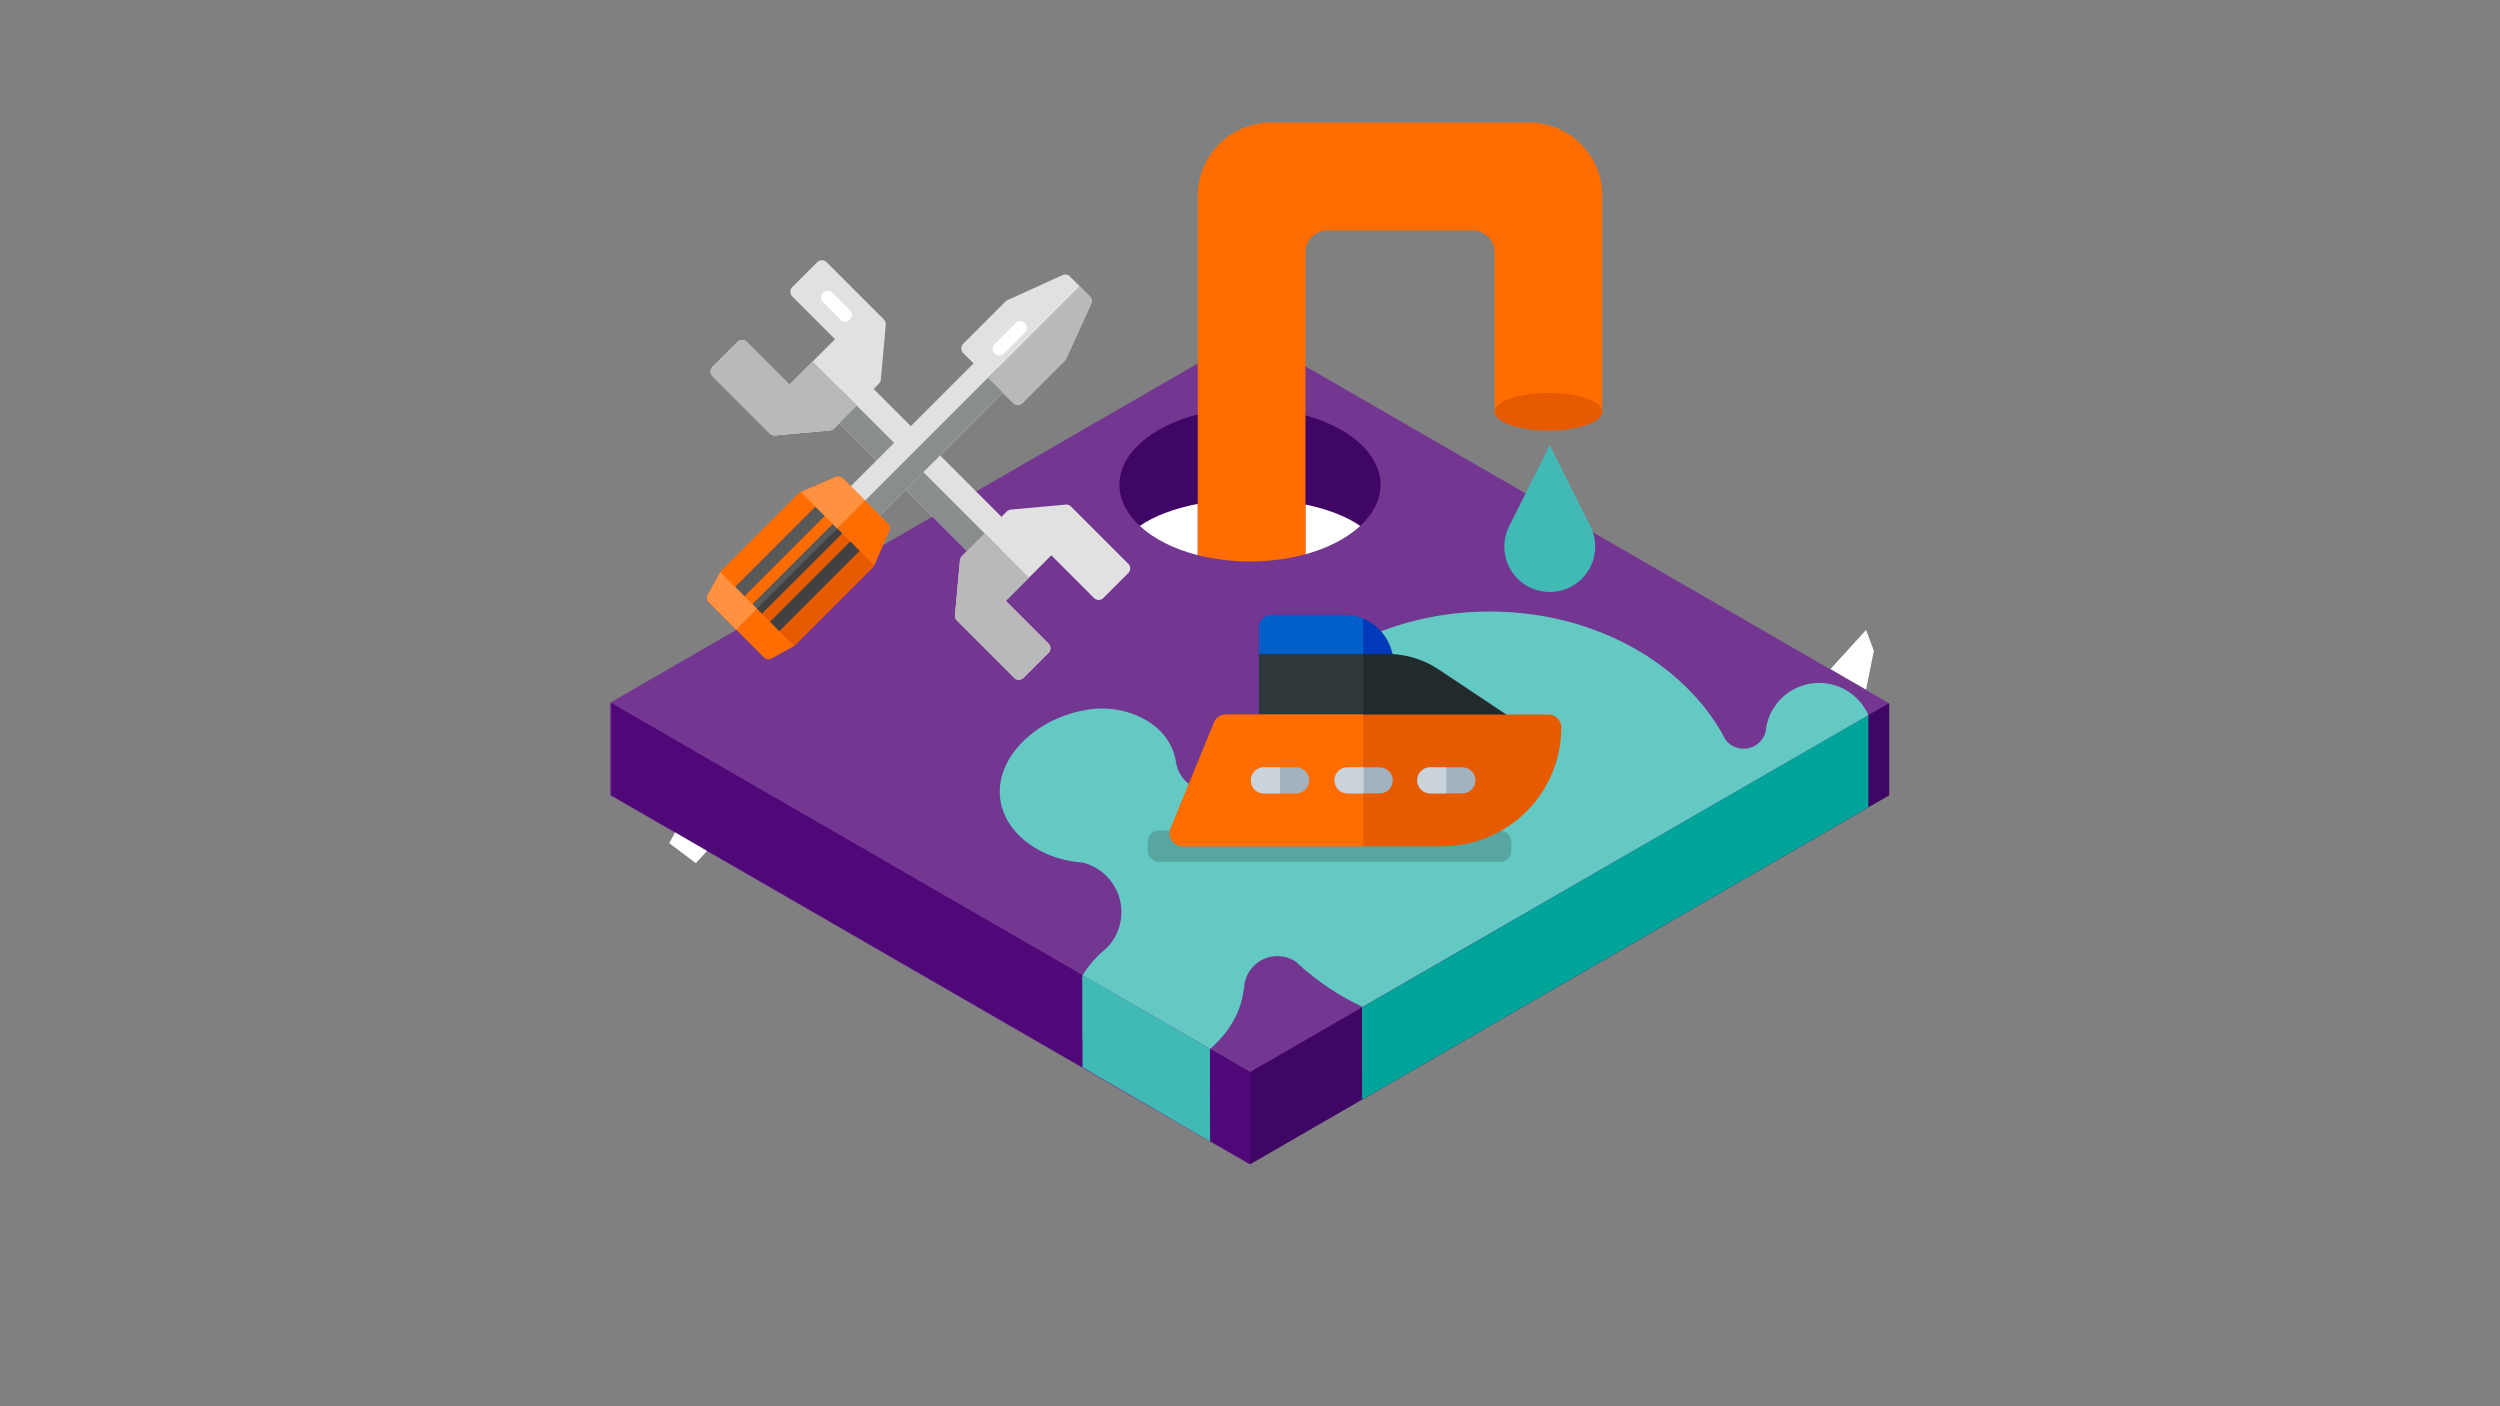 <svg id="Layer_1" data-name="Layer 1" xmlns="http://www.w3.org/2000/svg" xmlns:xlink="http://www.w3.org/1999/xlink" viewBox="0 0 1920 1080"><rect x="0" y="0" width="1920" height="1080" fill="#808080" stroke="none"/><defs><style>.cls-1{fill:none;}.cls-2{fill:#733791;}.cls-3{fill:#500778;}.cls-4{fill:#400666;}.cls-5{fill:#fff;}.cls-6{fill:#ff6d00;}.cls-7{fill:#64c8c3;}.cls-8{fill:#00a499;}.cls-9{fill:#41b9b4;}.cls-10{fill:#231f20;opacity:0.2;}.cls-11{fill:#0039ba;}.cls-12{fill:#005fc8;}.cls-13{fill:#212a2d;}.cls-14{clip-path:url(#clip-path);}.cls-15{fill:#2e373a;}.cls-16{fill:#e65a00;}.cls-17{fill:#a2b3bf;}.cls-18{fill:#cad3d9;}.cls-19{clip-path:url(#clip-path-2);}.cls-20{fill:#e1e1e1;}.cls-21{fill:#898d8d;}.cls-22{fill:#b9b9b9;}.cls-23{fill:#414042;}.cls-24{fill:#58595b;}.cls-25{fill:#ff9141;}</style><clipPath id="clip-path"><rect class="cls-1" x="898.35" y="472.26" width="300.74" height="177.65"/></clipPath><clipPath id="clip-path-2"><rect class="cls-1" x="543" y="199.83" width="325" height="322.29"/></clipPath></defs><title>ilustracoes_caixa_am5SVG</title><polygon class="cls-2" points="959.33 256.36 468.42 539.78 468.42 610.64 959.33 894.07 1450.24 610.64 1450.24 539.78 959.33 256.36"/><polygon class="cls-3" points="960.38 894.21 469.47 610.79 469.47 539.93 960.38 823.36 960.38 894.21"/><polygon class="cls-4" points="960 894.21 1450.91 610.79 1450.91 539.93 960 823.36 960 894.21"/><polygon class="cls-5" points="518.43 639.28 543 653.54 534.38 662.91 514 647.54 518.43 639.28"/><polygon class="cls-5" points="1433.13 483.8 1405.84 513.81 1433.13 529.57 1439.13 499.8 1433.13 483.8"/><path class="cls-4" d="M1044.64,403.93c9.9-9.13,15.63-20,15.63-31.61,0-32.55-44.89-58.94-100.27-58.94s-100.27,26.39-100.27,58.94c0,11.63,5.74,22.48,15.63,31.61,17.8-12.42,49.05-20.66,84.64-20.66S1026.85,391.51,1044.64,403.93Z"/><path class="cls-5" d="M919.88,387c-18.36,3.57-33.86,9.51-44.52,16.95,10.66,9.84,26.16,17.7,44.52,22.42V387Z"/><path class="cls-5" d="M1002.58,425.69c17.29-4.77,31.88-12.36,42.06-21.76-10.18-7.11-24.78-12.84-42.06-16.45v38.21Z"/><path class="cls-6" d="M1181,94.57c0-.13,0-.26-.07-.39H969.53c0,.13,0,.26-.07.39a56.14,56.14,0,0,0-49.58,55.75v276a165.9,165.9,0,0,0,82.7-.66V194.05a17.18,17.18,0,0,1,17.18-17.18h110.9a17.18,17.18,0,0,1,17.18,17.18V316.25l82.7,1.41V150.32A56.14,56.14,0,0,0,1181,94.57Z"/><polygon class="cls-7" points="1434.92 549.23 1434.93 549.24 1434.93 549.23 1434.92 549.23"/><polygon class="cls-8" points="1109.54 736.87 1046.33 773.32 1046.02 773.5 1046.02 773.69 1334.25 607.28 1109.54 736.87"/><polygon class="cls-8" points="1434.93 549.24 1434.92 549.23 1402.04 568.19 1363.85 590.21 1338.28 604.96 1334.25 607.28 1046.02 773.69 1046.1 844.5 1434.93 620.01 1434.93 582.26 1434.93 549.24"/><path class="cls-7" d="M1397.1,524.48a41.29,41.29,0,0,0-40.45,33h-.07c0,.2,0,.39,0,.58-.23,1.23-.41,2.48-.53,3.75a17.48,17.48,0,0,1-30.87,6.28q-1.23-2.36-2.54-4.67-.23-.65-.42-1.31l-.26.11c-31.7-54.74-99.43-92.55-177.88-92.55-89.71,0-165.4,49.45-189.22,117.1h0l-.07.31q-.83,2.38-1.58,4.78a26.3,26.3,0,0,1-48.1.06q-.19-.43-.37-.87a26.08,26.08,0,0,1-1.57-5.69c-4.79-30.67-38.79-44.17-65.45-40.67-38.44,5-69.9,33.16-69.9,63.34,0,26.1,23.5,47.91,54.91,53.34,2.73.47,5.52.83,8.35,1l.15,0a39.2,39.2,0,0,1,18.35,66c-.57.46-1.11.93-1.66,1.41q-1.11,1-2.18,1.93a80,80,0,0,0-14.32,17.3l97.91,56.53c15-12.81,24.21-29.5,25.77-45.69l.35-.11a25.58,25.58,0,0,1,40-21q2.57,2.44,5.27,4.79.44.53.86,1.09l.28-.09a197.47,197.47,0,0,0,44.57,28.72l63.21-36.45L1338.28,605l25.57-14.75,38.19-22,32.88-19A41.28,41.28,0,0,0,1397.1,524.48Z"/><path class="cls-9" d="M831.34,749.07v47h.05a2.92,2.92,0,0,0,2,3.35,2.93,2.93,0,0,0,.92.16,2.94,2.94,0,0,0,2.91-3.51h.06V782.49a6.55,6.55,0,1,1,13.1,0V816a7,7,0,0,0,.26,1.86,14.24,14.24,0,0,0,28.24-2.53h0V797.71a5.43,5.43,0,0,1,10.87,0v30.72a7.54,7.54,0,0,0,15.09,0V809.85a2.57,2.57,0,0,1,5.14,0c0,.34.12,0,0,.34l-.19,22.12v.24a9.73,9.73,0,1,0,19.46,0V805.6Z"/><rect class="cls-10" x="881.54" y="637.9" width="279.12" height="24.02" rx="8.33" ry="8.33"/><path class="cls-11" d="M1074.87,519.18l-6.41-20.46a37.57,37.57,0,0,0-36-26.46h-55.6a10,10,0,0,0-10,10v39.92a10,10,0,0,0,10,10h88.49a10,10,0,0,0,9.52-13Z"/><path class="cls-12" d="M1046.91,475.11a37.86,37.86,0,0,0-14.45-2.85h-55.6a10,10,0,0,0-10,10v39.92a10,10,0,0,0,10,10h70.05v-57Z"/><path class="cls-13" d="M1159.37,550.46l-54.26-36.17a71.69,71.69,0,0,0-39.89-12.08H966.88v56.55a10,10,0,0,0,10,10h176.69a10.23,10.23,0,0,0,9.47-6,10,10,0,0,0-3.64-12.24Z"/><g class="cls-14"><path class="cls-15" d="M1046.91,502.21h-80v56.55a10,10,0,0,0,10,10h70.05V502.21Z"/><path class="cls-16" d="M1189.1,548.78H941.59a10,10,0,0,0-9.24,6.2l-33.27,81.17a10,10,0,0,0,9.24,13.76h199.6a91.26,91.26,0,0,0,91.15-91.15,10,10,0,0,0-10-10Z"/><path class="cls-6" d="M1046.91,548.78H941.59a10,10,0,0,0-9.24,6.2l-33.27,81.17a10,10,0,0,0,9.24,13.76h138.58V548.78Z"/></g><path class="cls-17" d="M1059.62,609.33h-24.69a10,10,0,1,1,0-20h24.69a10,10,0,0,1,0,20Z"/><path class="cls-18" d="M1047.28,609.33h-12.34a10,10,0,1,1,0-20h12.34v20Z"/><path class="cls-17" d="M1123.13,609.33h-24.69a10,10,0,0,1,0-20h24.69a10,10,0,0,1,0,20Z"/><path class="cls-18" d="M1110.78,609.33h-12.34a10,10,0,0,1,0-20h12.34v20Z"/><path class="cls-17" d="M995.38,609.33H970.69a10,10,0,0,1,0-20h24.69a10,10,0,0,1,0,20Z"/><path class="cls-18" d="M983,609.33H970.69a10,10,0,0,1,0-20H983v20Z"/><g class="cls-19"><path class="cls-20" d="M778.42,406.22,661.61,289.41a5.08,5.08,0,0,0-7.18,0l-19.15,19.15a5.08,5.08,0,0,0,0,7.18L752.09,432.55a5.08,5.08,0,0,0,7.18,0l19.15-19.15a5.08,5.08,0,0,0,0-7.18Z"/><path class="cls-20" d="M678.84,245.36l-44-44a5.08,5.08,0,0,0-7.18,0l-19.15,19.15a5.08,5.08,0,0,0,0,7.18l32.79,32.79-34.95,34.95L573.52,262.6a5.08,5.08,0,0,0-7.18,0l-19.15,19.15a5.08,5.08,0,0,0,0,7.18l44,44a5.08,5.08,0,0,0,3.59,1.49l.46,0,42.13-3.83a5.08,5.08,0,0,0,3.13-1.47L675,294.67a5.08,5.08,0,0,0,1.47-3.13l3.83-42.13a5.08,5.08,0,0,0-1.47-4Z"/><path class="cls-5" d="M649.11,247.06a5.06,5.06,0,0,1-3.59-1.49L632,232a5.08,5.08,0,0,1,7.18-7.18l13.54,13.54a5.08,5.08,0,0,1-3.59,8.67Z"/><path class="cls-20" d="M866.51,433l-44-44a5.08,5.08,0,0,0-4.05-1.47l-42.13,3.83a5.07,5.07,0,0,0-3.13,1.47l-34.47,34.47a5.08,5.08,0,0,0-1.47,3.13l-3.83,42.13a5.08,5.08,0,0,0,1.47,4l44,44a5.08,5.08,0,0,0,7.18,0l19.15-19.15a5.08,5.08,0,0,0,0-7.18l-32.79-32.79,34.95-34.95,32.79,32.79a5.08,5.08,0,0,0,7.18,0l19.15-19.15a5.08,5.08,0,0,0,0-7.18Z"/></g><path class="cls-21" d="M645.18,298.66l-9.9,9.9a5.08,5.08,0,0,0,0,7.18L752.09,432.55a5.08,5.08,0,0,0,7.18,0l9.9-9.9-124-124Z"/><path class="cls-22" d="M624.12,277.59l-17.8,17.8L573.52,262.6a5.08,5.08,0,0,0-7.18,0l-19.15,19.15a5.08,5.08,0,0,0,0,7.18l44,44a5.08,5.08,0,0,0,3.59,1.49l.46,0,42.13-3.83a5.08,5.08,0,0,0,3.13-1.47l17.56-17.56-34-34Z"/><path class="cls-22" d="M738.69,427.28a5.08,5.08,0,0,0-1.47,3.13l-3.83,42.13a5.08,5.08,0,0,0,1.47,4l44,44a5.08,5.08,0,0,0,7.18,0l19.15-19.15a5.08,5.08,0,0,0,0-7.18l-32.79-32.79,17.8-17.8-34-34-17.56,17.56Z"/><path class="cls-20" d="M773.8,290.81l-15.32-15.32a5.08,5.08,0,0,0-7.18,0L649.81,377a5.08,5.08,0,0,0,0,7.18l15.32,15.32a5.08,5.08,0,0,0,7.18,0L773.8,298a5.08,5.08,0,0,0,0-7.18Z"/><path class="cls-20" d="M837,227.62,821.67,212.3a5.08,5.08,0,0,0-5.69-1l-42.13,19.15a5.06,5.06,0,0,0-1.49,1L739.81,264a5.08,5.08,0,0,0,0,7.18l38.3,38.3a5.08,5.08,0,0,0,7.18,0l32.55-32.55a5.07,5.07,0,0,0,1-1.49L838,233.31a5.07,5.07,0,0,0-1-5.69Z"/><path class="cls-16" d="M670.39,428.69,620.6,378.9a5.08,5.08,0,0,0-7.18,0l-59.36,59.36a5.08,5.08,0,0,0,0,7.18l49.79,49.79a5.08,5.08,0,0,0,7.18,0l59.36-59.36a5.08,5.08,0,0,0,0-7.18Z"/><path class="cls-6" d="M620.6,378.9a5.08,5.08,0,0,0-7.18,0l-59.36,59.36a5.08,5.08,0,0,0,0,7.18l24.68,24.69,66.54-66.54L620.6,378.9Z"/><polygon class="cls-23" points="641.9 400.2 649.09 407.38 582.54 473.92 575.36 466.74 641.9 400.2 641.9 400.2"/><polygon class="cls-23" points="655.31 413.6 662.49 420.79 597.86 485.41 590.68 478.23 655.31 413.6 655.31 413.6"/><polygon class="cls-24" points="628.5 386.8 635.68 393.98 571.06 458.61 563.88 451.43 628.5 386.8 628.5 386.8"/><polygon class="cls-24" points="575.36 466.74 641.9 400.2 645.28 403.58 578.74 470.12 575.36 466.74 575.36 466.74"/><path class="cls-21" d="M765.93,282.94,657.26,391.61l7.87,7.87a5.08,5.08,0,0,0,7.18,0L773.8,298a5.08,5.08,0,0,0,0-7.18l-7.87-7.87Z"/><g class="cls-19"><path class="cls-22" d="M829.12,219.75l-70.37,70.37,19.36,19.36a5.08,5.08,0,0,0,7.18,0l32.55-32.55a5.07,5.07,0,0,0,1-1.49L838,233.31a5.08,5.08,0,0,0-1-5.69l-7.87-7.87Z"/><path class="cls-6" d="M590.2,506.29a5.06,5.06,0,0,0,2.46-.64l17.23-9.57-56.69-56.69-9.57,17.23a5.08,5.08,0,0,0,.85,6.06l42.13,42.13a5.07,5.07,0,0,0,3.59,1.49Z"/><path class="cls-25" d="M553.21,439.39l-9.57,17.23a5.08,5.08,0,0,0,.85,6.06l20.86,20.86,16-16-28.14-28.14Z"/></g><path class="cls-6" d="M647.41,367.41a5.08,5.08,0,0,0-5.59-1.08L615,377.82l56.46,56.46L683,407.47a5.08,5.08,0,0,0-1.08-5.59l-34.47-34.47Z"/><path class="cls-25" d="M647.41,367.41a5.08,5.08,0,0,0-5.59-1.08L615,377.82l28,28,21.41-21.41-17-17Z"/><path class="cls-5" d="M767.43,273a5.08,5.08,0,0,1-3.59-8.67l16.25-16.25a5.08,5.08,0,0,1,7.18,7.18L771,271.49a5.06,5.06,0,0,1-3.59,1.49Z"/><ellipse class="cls-16" cx="1189.19" cy="316.25" rx="41.35" ry="14.43"/><path class="cls-9" d="M1221.22,403.78h0l-31-61.82-31,61.82h0a34.88,34.88,0,1,0,62,0Z"/><polygon class="cls-9" points="831.42 749.07 831.34 819.66 929.38 876.63 929.12 805.61 831.42 749.07"/></svg>